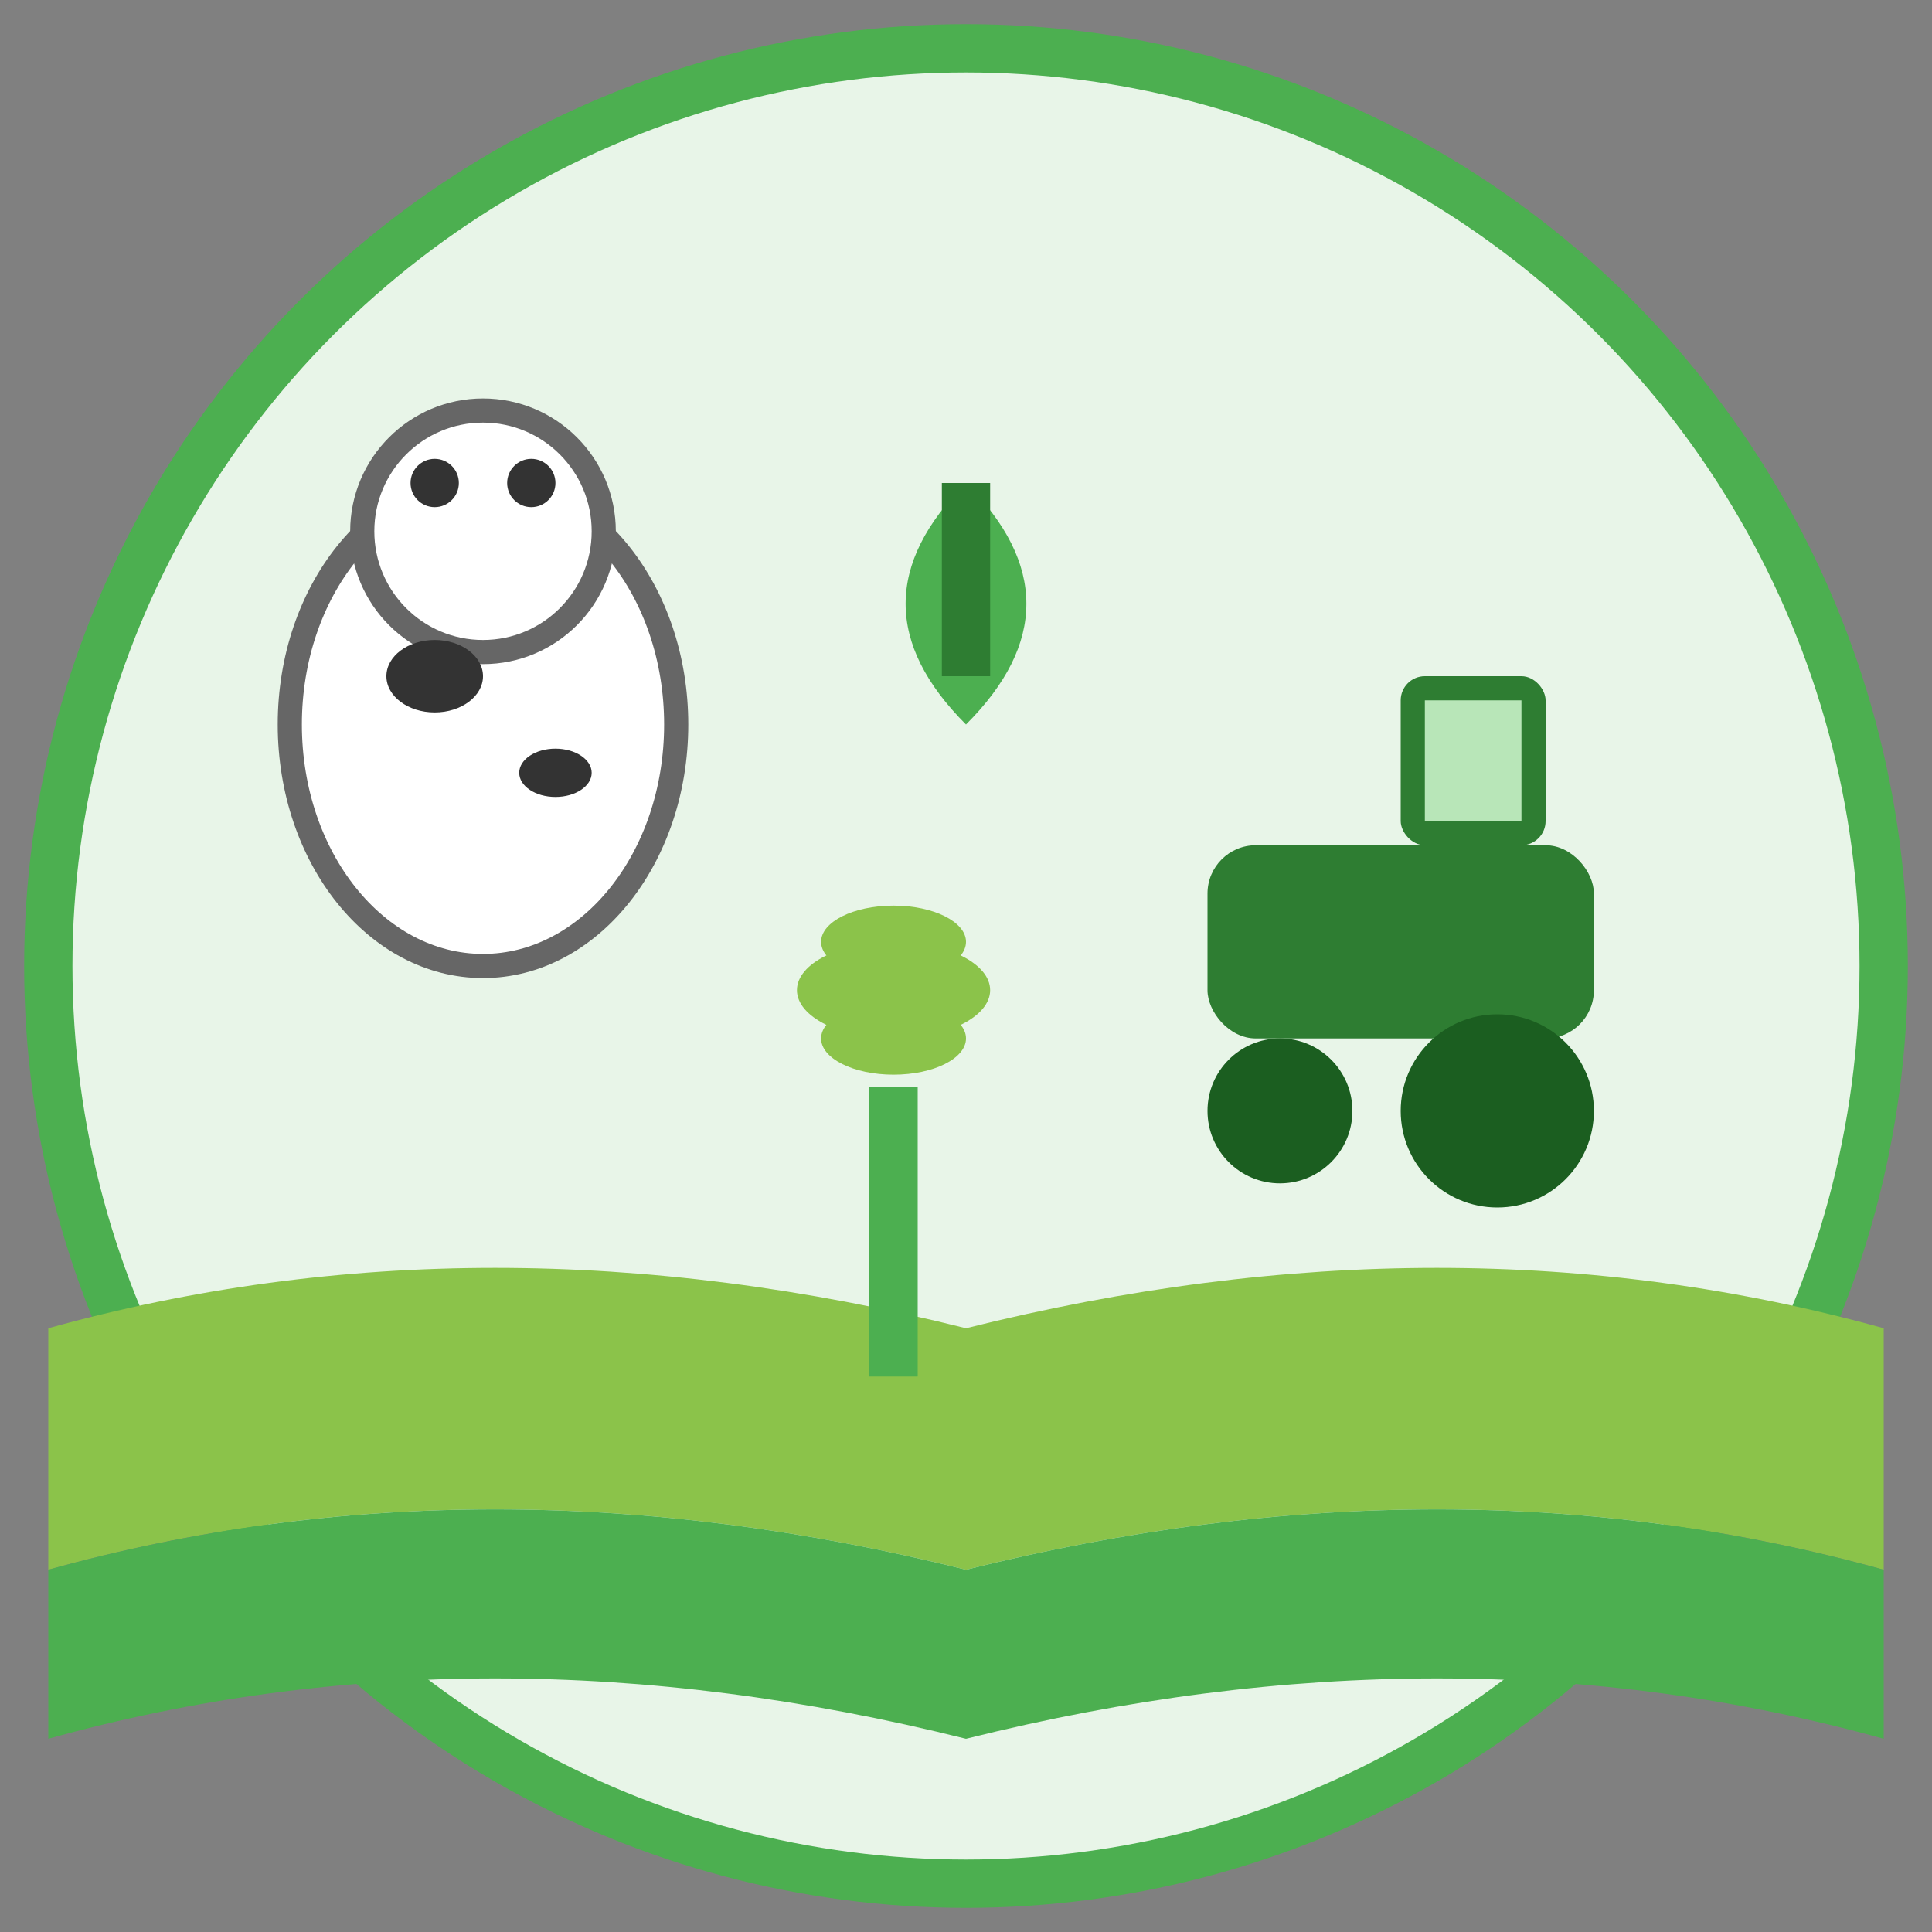 <svg width="80" height="80" viewBox="0 0 80 80" xmlns="http://www.w3.org/2000/svg">
  <rect x="0" y="0" width="80" height="80" fill="#808080" stroke="none"/>
  <!-- Background circle (light green) -->
  <circle cx="40" cy="40" r="38" fill="#E8F5E8" stroke="#4CAF50" stroke-width="2"/>
  
  <!-- Fields/landscape layers -->
  <path d="M2 55 Q20 50 40 55 Q60 50 78 55 L78 65 Q60 60 40 65 Q20 60 2 65 Z" fill="#8BC34A"/>
  <path d="M2 65 Q20 60 40 65 Q60 60 78 65 L78 72 Q60 67 40 72 Q20 67 2 72 Z" fill="#4CAF50"/>
  
  <!-- Modern stylized cow (simplified) -->
  <ellipse cx="20" cy="30" rx="8" ry="10" fill="#FFFFFF" stroke="#666" stroke-width="1"/>
  <circle cx="20" cy="22" r="5" fill="#FFFFFF" stroke="#666" stroke-width="1"/>
  <circle cx="18" cy="20" r="1" fill="#333"/>
  <circle cx="22" cy="20" r="1" fill="#333"/>
  <!-- Cow spots -->
  <ellipse cx="18" cy="28" rx="2" ry="1.5" fill="#333"/>
  <ellipse cx="23" cy="32" rx="1.5" ry="1" fill="#333"/>
  
  <!-- Stylized plant/wheat -->
  <rect x="36" y="45" width="2" height="12" fill="#4CAF50"/>
  <ellipse cx="37" cy="43" rx="3" ry="1.5" fill="#8BC34A"/>
  <ellipse cx="37" cy="41" rx="4" ry="2" fill="#8BC34A"/>
  <ellipse cx="37" cy="39" rx="3" ry="1.5" fill="#8BC34A"/>
  
  <!-- Modern tractor (simplified geometric) -->
  <rect x="50" y="35" width="16" height="8" rx="2" fill="#2E7D32"/>
  <rect x="58" y="28" width="6" height="7" rx="1" fill="#2E7D32"/>
  <rect x="59" y="29" width="4" height="5" fill="#B8E6B8"/>
  <!-- Wheels -->
  <circle cx="62" cy="46" r="4" fill="#1B5E20"/>
  <circle cx="53" cy="46" r="3" fill="#1B5E20"/>
  
  <!-- Central leaf/plant symbol -->
  <path d="M40 20 Q35 25 40 30 Q45 25 40 20" fill="#4CAF50"/>
  <rect x="39" y="20" width="2" height="8" fill="#2E7D32"/>
</svg>